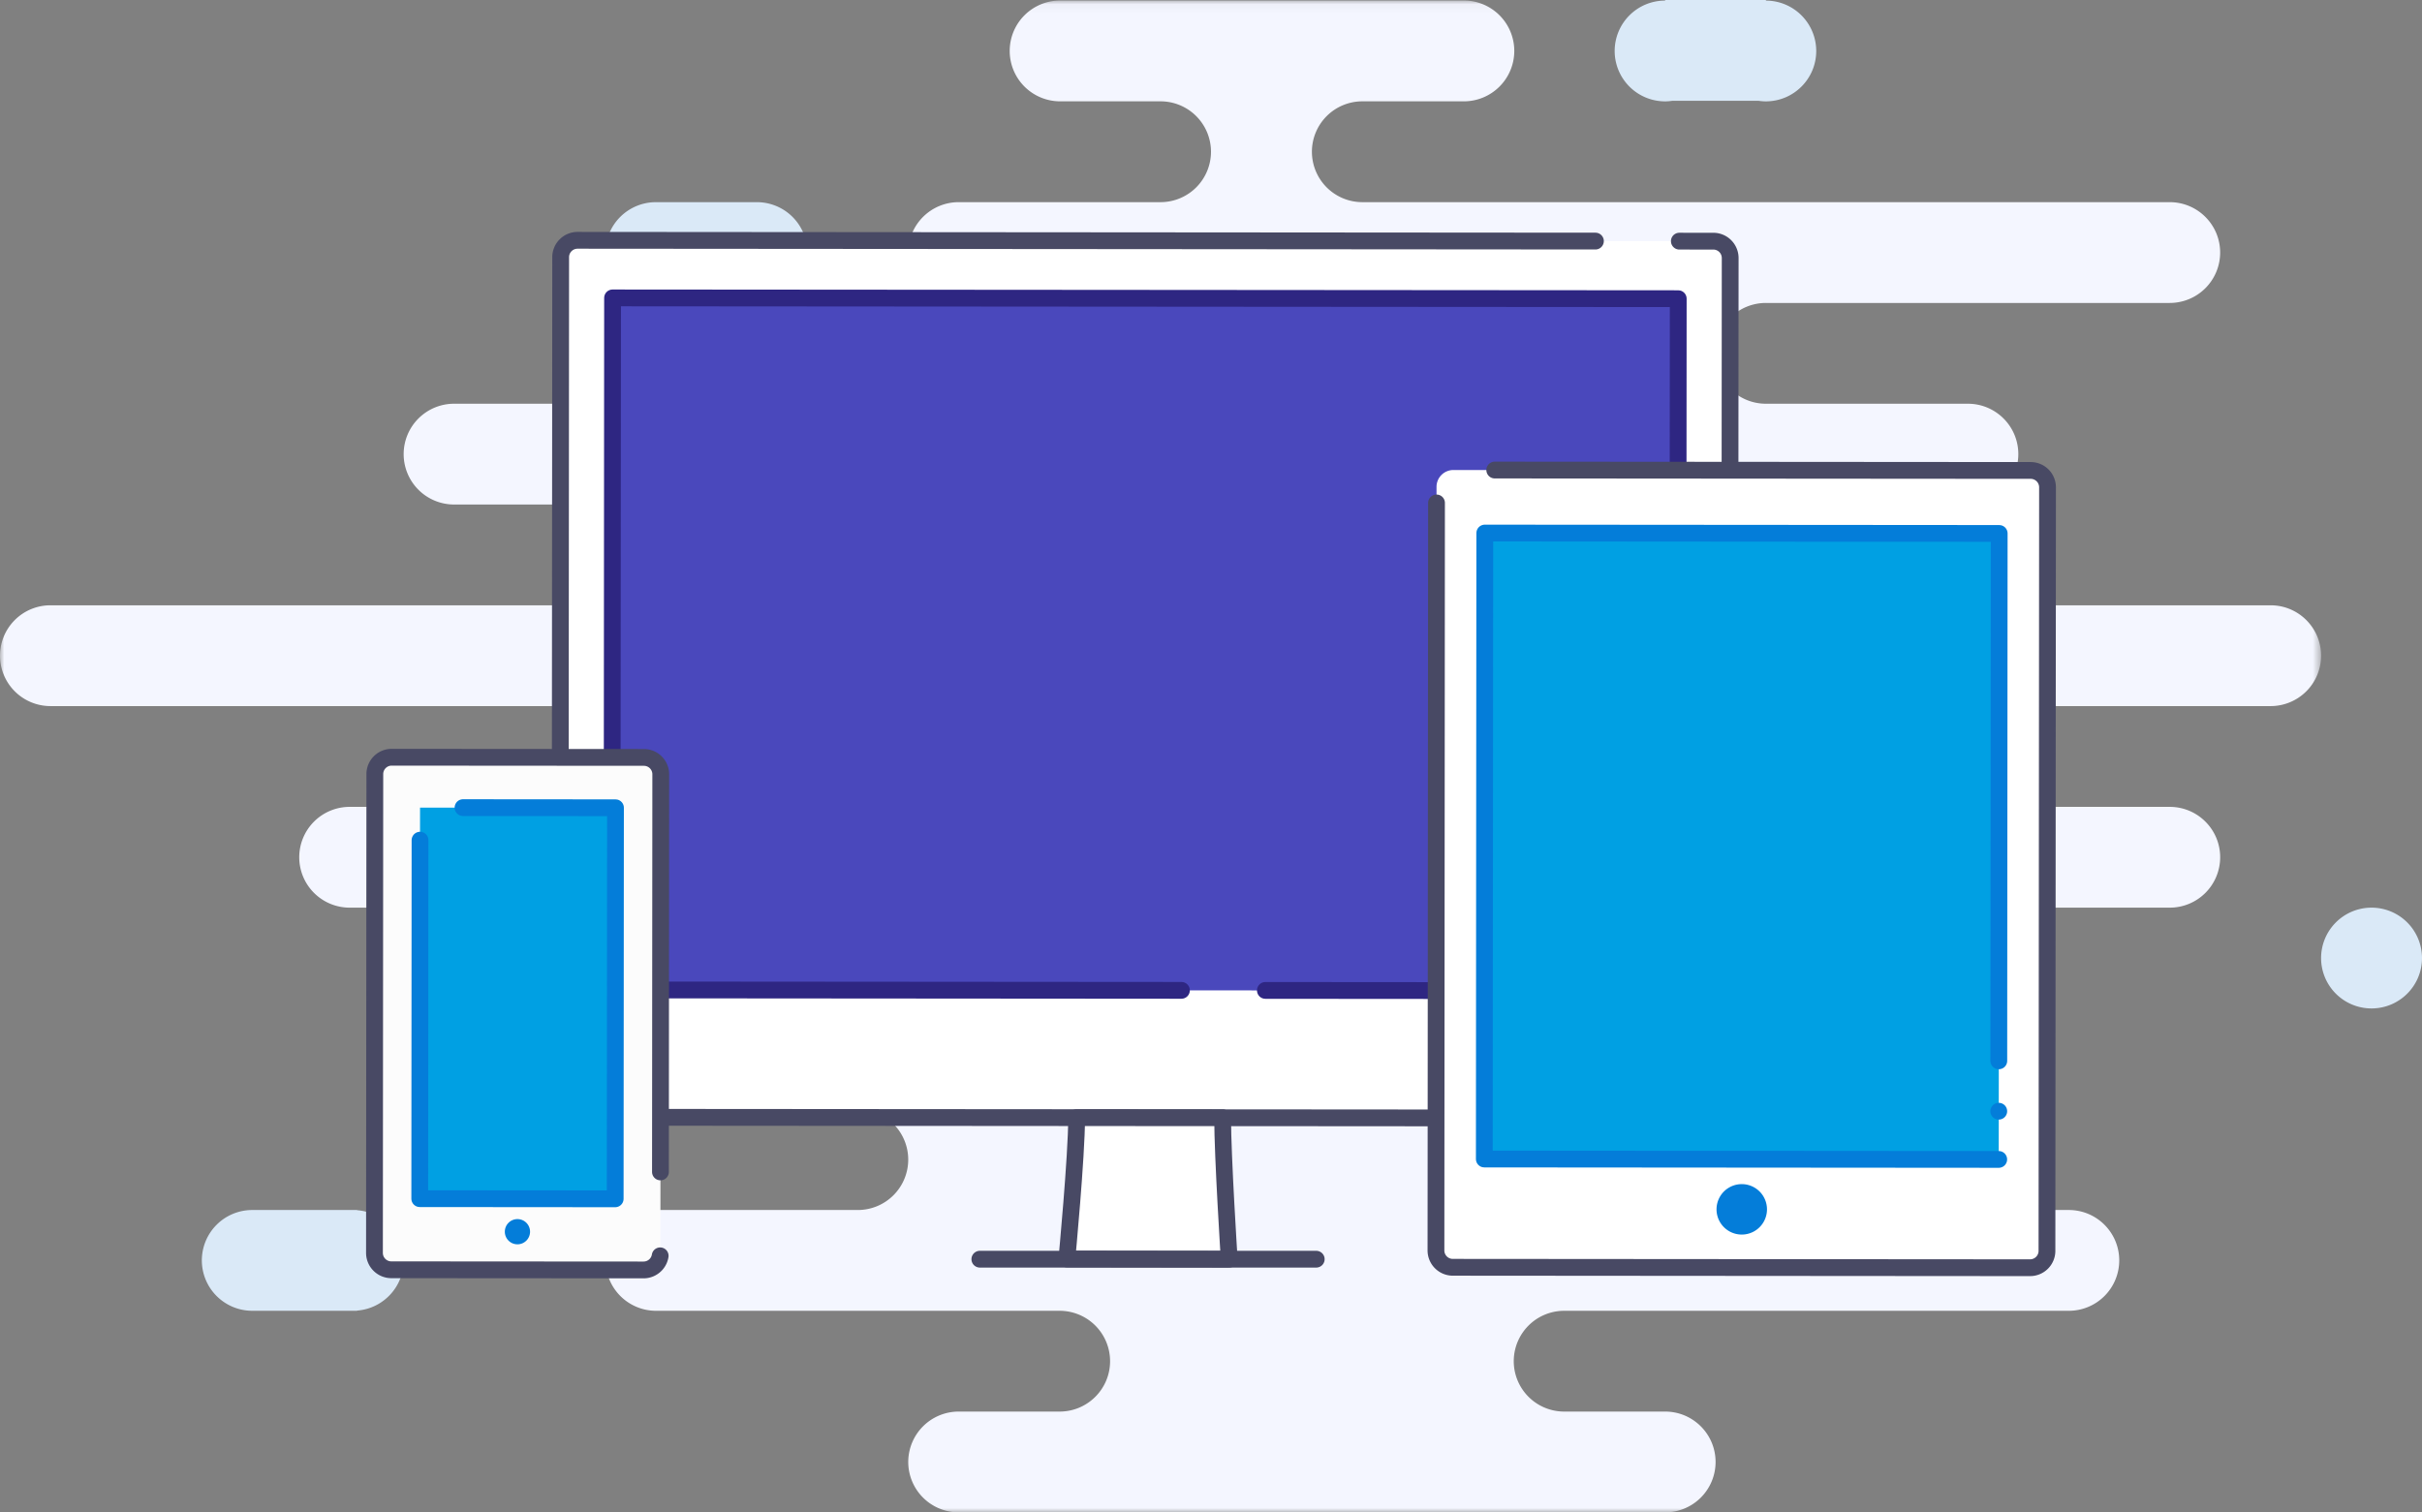 <svg xmlns="http://www.w3.org/2000/svg" xmlns:xlink="http://www.w3.org/1999/xlink" width="277" height="173" viewBox="0 0 277 173">
    <rect x="0" y="0" width="277" height="173" fill="#808080" stroke="none"/>
    <defs>
        <path id="a" d="M0 173V.059h265.458v172.94z"/>
    </defs>
    <g fill="none" fill-rule="evenodd">
        <path fill="#DAE9F7" d="M75.015 34.654h11.547a5.768 5.768 0 0 0 5.771-5.765 5.767 5.767 0 0 0-5.77-5.763H75.014a5.767 5.767 0 0 0-5.77 5.763 5.769 5.769 0 0 0 5.77 5.765M190.437 11.596c.286 0 .564-.027.838-.067h9.835c.275.04.553.067.838.067 3.188 0 5.771-2.58 5.771-5.764a5.768 5.768 0 0 0-5.753-5.764V0h-11.529v.067a5.768 5.768 0 0 0-5.77 5.765 5.768 5.768 0 0 0 5.77 5.764M271.229 103.827a5.769 5.769 0 0 0-5.77 5.765 5.767 5.767 0 0 0 5.77 5.764c3.187 0 5.77-2.58 5.77-5.764a5.768 5.768 0 0 0-5.77-5.765M46.166 144.178c0-3.035-2.35-5.516-5.33-5.743v-.021H28.854a5.767 5.767 0 0 0-5.77 5.764 5.768 5.768 0 0 0 5.77 5.764h11.982v-.022c2.98-.226 5.33-2.707 5.33-5.742"/>
        <g>
            <mask id="b" fill="#fff">
                <use xlink:href="#a"/>
            </mask>
            <path fill="#F4F6FF" d="M259.687 80.77H201.98a5.768 5.768 0 0 0-5.77 5.764 5.768 5.768 0 0 0 5.77 5.764h46.167c3.187 0 5.77 2.58 5.77 5.764a5.767 5.767 0 0 1-5.77 5.765h-46.167a5.769 5.769 0 0 0-5.77 5.765 5.767 5.767 0 0 0 5.77 5.763 5.768 5.768 0 0 1 5.77 5.765 5.767 5.767 0 0 1-5.77 5.764h-11.542a5.769 5.769 0 0 0-5.77 5.766 5.769 5.769 0 0 0 5.77 5.764H236.604c3.187 0 5.77 2.58 5.77 5.764a5.768 5.768 0 0 1-5.77 5.765h-57.708a5.768 5.768 0 0 0-5.771 5.764 5.768 5.768 0 0 0 5.77 5.764h11.542c3.188 0 5.771 2.581 5.771 5.765a5.767 5.767 0 0 1-5.77 5.764h-80.792a5.768 5.768 0 0 1-5.771-5.764 5.768 5.768 0 0 1 5.77-5.765h11.542c3.188 0 5.771-2.58 5.771-5.764a5.767 5.767 0 0 0-5.77-5.764H75.032a5.769 5.769 0 0 1-5.77-5.765 5.767 5.767 0 0 1 5.77-5.764h23.071a5.768 5.768 0 0 0 5.77-5.764 5.768 5.768 0 0 0-5.77-5.766H86.562a5.767 5.767 0 0 1-5.77-5.764 5.769 5.769 0 0 1 5.77-5.765c3.188 0 5.771-2.58 5.771-5.763a5.768 5.768 0 0 0-5.77-5.765H39.995a5.767 5.767 0 0 1-5.771-5.765 5.767 5.767 0 0 1 5.77-5.764H63.48c3.187 0 5.77-2.58 5.77-5.764a5.767 5.767 0 0 0-5.77-5.764H5.771A5.769 5.769 0 0 1 0 75.005a5.768 5.768 0 0 1 5.77-5.765h69.263c3.188 0 5.771-2.58 5.771-5.764a5.767 5.767 0 0 0-5.77-5.764H51.936a5.768 5.768 0 0 1-5.77-5.764 5.768 5.768 0 0 1 5.77-5.765h69.25a5.768 5.768 0 0 0 5.771-5.765 5.767 5.767 0 0 0-5.77-5.763h-11.542a5.769 5.769 0 0 1-5.771-5.765 5.768 5.768 0 0 1 5.77-5.765h23.086a5.77 5.77 0 0 0 5.769-5.766 5.769 5.769 0 0 0-5.77-5.767h-11.48a5.768 5.768 0 0 1-5.771-5.767 5.768 5.768 0 0 1 5.77-5.766h46.167a5.769 5.769 0 0 1 5.771 5.766 5.769 5.769 0 0 1-5.77 5.767h-11.605a5.769 5.769 0 0 0-5.77 5.767 5.77 5.77 0 0 0 5.768 5.766h92.336c3.187 0 5.77 2.58 5.77 5.765a5.768 5.768 0 0 1-5.77 5.765h-46.182a5.767 5.767 0 0 0-5.771 5.763 5.768 5.768 0 0 0 5.77 5.765h23.1c3.187 0 5.77 2.58 5.77 5.765a5.767 5.767 0 0 1-5.77 5.764H213.52a5.768 5.768 0 0 0-5.771 5.764 5.768 5.768 0 0 0 5.77 5.764h46.167c3.188 0 5.771 2.58 5.771 5.765a5.768 5.768 0 0 1-5.77 5.765" mask="url(#b)"/>
        </g>
        <path fill="#FFF" d="M197.878 29.51l-.073 96.471a1.929 1.929 0 0 1-1.926 1.92l-129.907-.097a1.928 1.928 0 0 1-1.922-1.924l.073-96.47a1.93 1.93 0 0 1 1.925-1.921l129.907.099a1.928 1.928 0 0 1 1.923 1.923"/>
        <path fill="#FFF" d="M69.036 112.276l.06-79.16 121.879.09-.06 79.162z"/>
        <path stroke="#484964" stroke-dasharray="105.6,0,342.72,4.8,0,4.8" stroke-linecap="round" stroke-linejoin="round" stroke-width="1.92" d="M197.878 29.51l-.073 96.471a1.929 1.929 0 0 1-1.926 1.92l-129.907-.097a1.928 1.928 0 0 1-1.922-1.924l.073-96.47a1.93 1.93 0 0 1 1.925-1.921l129.907.099a1.928 1.928 0 0 1 1.923 1.923z"/>
        <path fill="#FFF" d="M139.83 127.86l-16.698-.013c-.004 4.447-1.115 16.168-1.115 16.168l18.565.024s-.754-11.731-.751-16.18"/>
        <path stroke="#484964" stroke-dasharray="105.6,0,342.72,3.84,0,4.8" stroke-linecap="round" stroke-linejoin="round" stroke-width="1.92" d="M139.83 127.86l-16.698-.013c-.004 4.447-1.115 16.168-1.115 16.168l18.565.024s-.754-11.731-.751-16.18z"/>
        <path fill="#4A48BC" d="M69.998 113.237l.06-79.16 121.879.09-.061 79.163z"/>
        <path stroke="#2E2682" stroke-dasharray="28.8,0,298.56,4.8,0,4.8" stroke-linecap="round" stroke-linejoin="round" stroke-width="1.92" d="M69.998 113.237l.06-79.16 121.879.09-.061 79.163z"/>
        <path fill="#FFF" d="M232.181 145.016l-66.031-.05a1.929 1.929 0 0 1-1.922-1.924l.065-87.357a1.929 1.929 0 0 1 1.926-1.92l66.032.05a1.929 1.929 0 0 1 1.921 1.923l-.065 87.357a1.929 1.929 0 0 1-1.926 1.92"/>
        <path stroke="#484964" stroke-dasharray="109.44,0,45.12,4.8,0,4.8" stroke-linecap="round" stroke-linejoin="round" stroke-width="1.92" d="M232.181 145.016l-66.031-.05a1.929 1.929 0 0 1-1.922-1.924l.065-87.357a1.929 1.929 0 0 1 1.926-1.92l66.032.05a1.929 1.929 0 0 1 1.921 1.923l-.065 87.357a1.929 1.929 0 0 1-1.926 1.92z"/>
        <path fill="#00A0E3" d="M228.591 132.626l-58.832-.045.054-71.605 58.832.045z"/>
        <path stroke="#047DD9" stroke-dasharray="102.72,0,146.88,5.76,0" stroke-linecap="round" stroke-linejoin="round" stroke-width="1.92" d="M228.591 132.626l-58.832-.045.054-71.605 58.832.045-.02 25.884z"/>
        <path fill="#FCFCFC" d="M73.603 145.27l-28.854-.02a1.93 1.93 0 0 1-1.922-1.924l.042-54.783c0-1.059.866-1.923 1.924-1.922l28.855.021a1.93 1.93 0 0 1 1.922 1.925l-.042 54.783a1.927 1.927 0 0 1-1.925 1.92"/>
        <path stroke="#484964" stroke-dasharray="105.6,0,61.44,4.8,0,4.8" stroke-linecap="round" stroke-linejoin="round" stroke-width="1.92" d="M73.603 145.27l-28.854-.02a1.93 1.93 0 0 1-1.922-1.924l.042-54.783c0-1.059.866-1.923 1.924-1.922l28.855.021a1.93 1.93 0 0 1 1.922 1.925l-.042 54.783a1.927 1.927 0 0 1-1.925 1.92z"/>
        <path fill="#047DD9" d="M57.737 140.894a1.442 1.442 0 1 1 2.884.004 1.442 1.442 0 0 1-2.884-.004"/>
        <path fill="#00A0E3" d="M70.358 137.134l-22.351-.018.033-44.734 22.352.018z"/>
        <path stroke="#047DD9" stroke-dasharray="63.36,0,0,3.84,0,4.8" stroke-linecap="round" stroke-linejoin="round" stroke-width="1.92" d="M70.358 137.134l-22.351-.018.033-44.734 22.352.018z"/>
        <path fill="#047DD9" d="M202.087 138.34a2.885 2.885 0 1 1-5.77-.004 2.885 2.885 0 0 1 5.77.004"/>
        <path stroke="#484964" stroke-dasharray="105.6,0,342.72,3.84,0,4.8" stroke-linecap="round" stroke-linejoin="round" stroke-width="1.92" d="M112.063 144.039h38.473"/>
    </g>
</svg>
